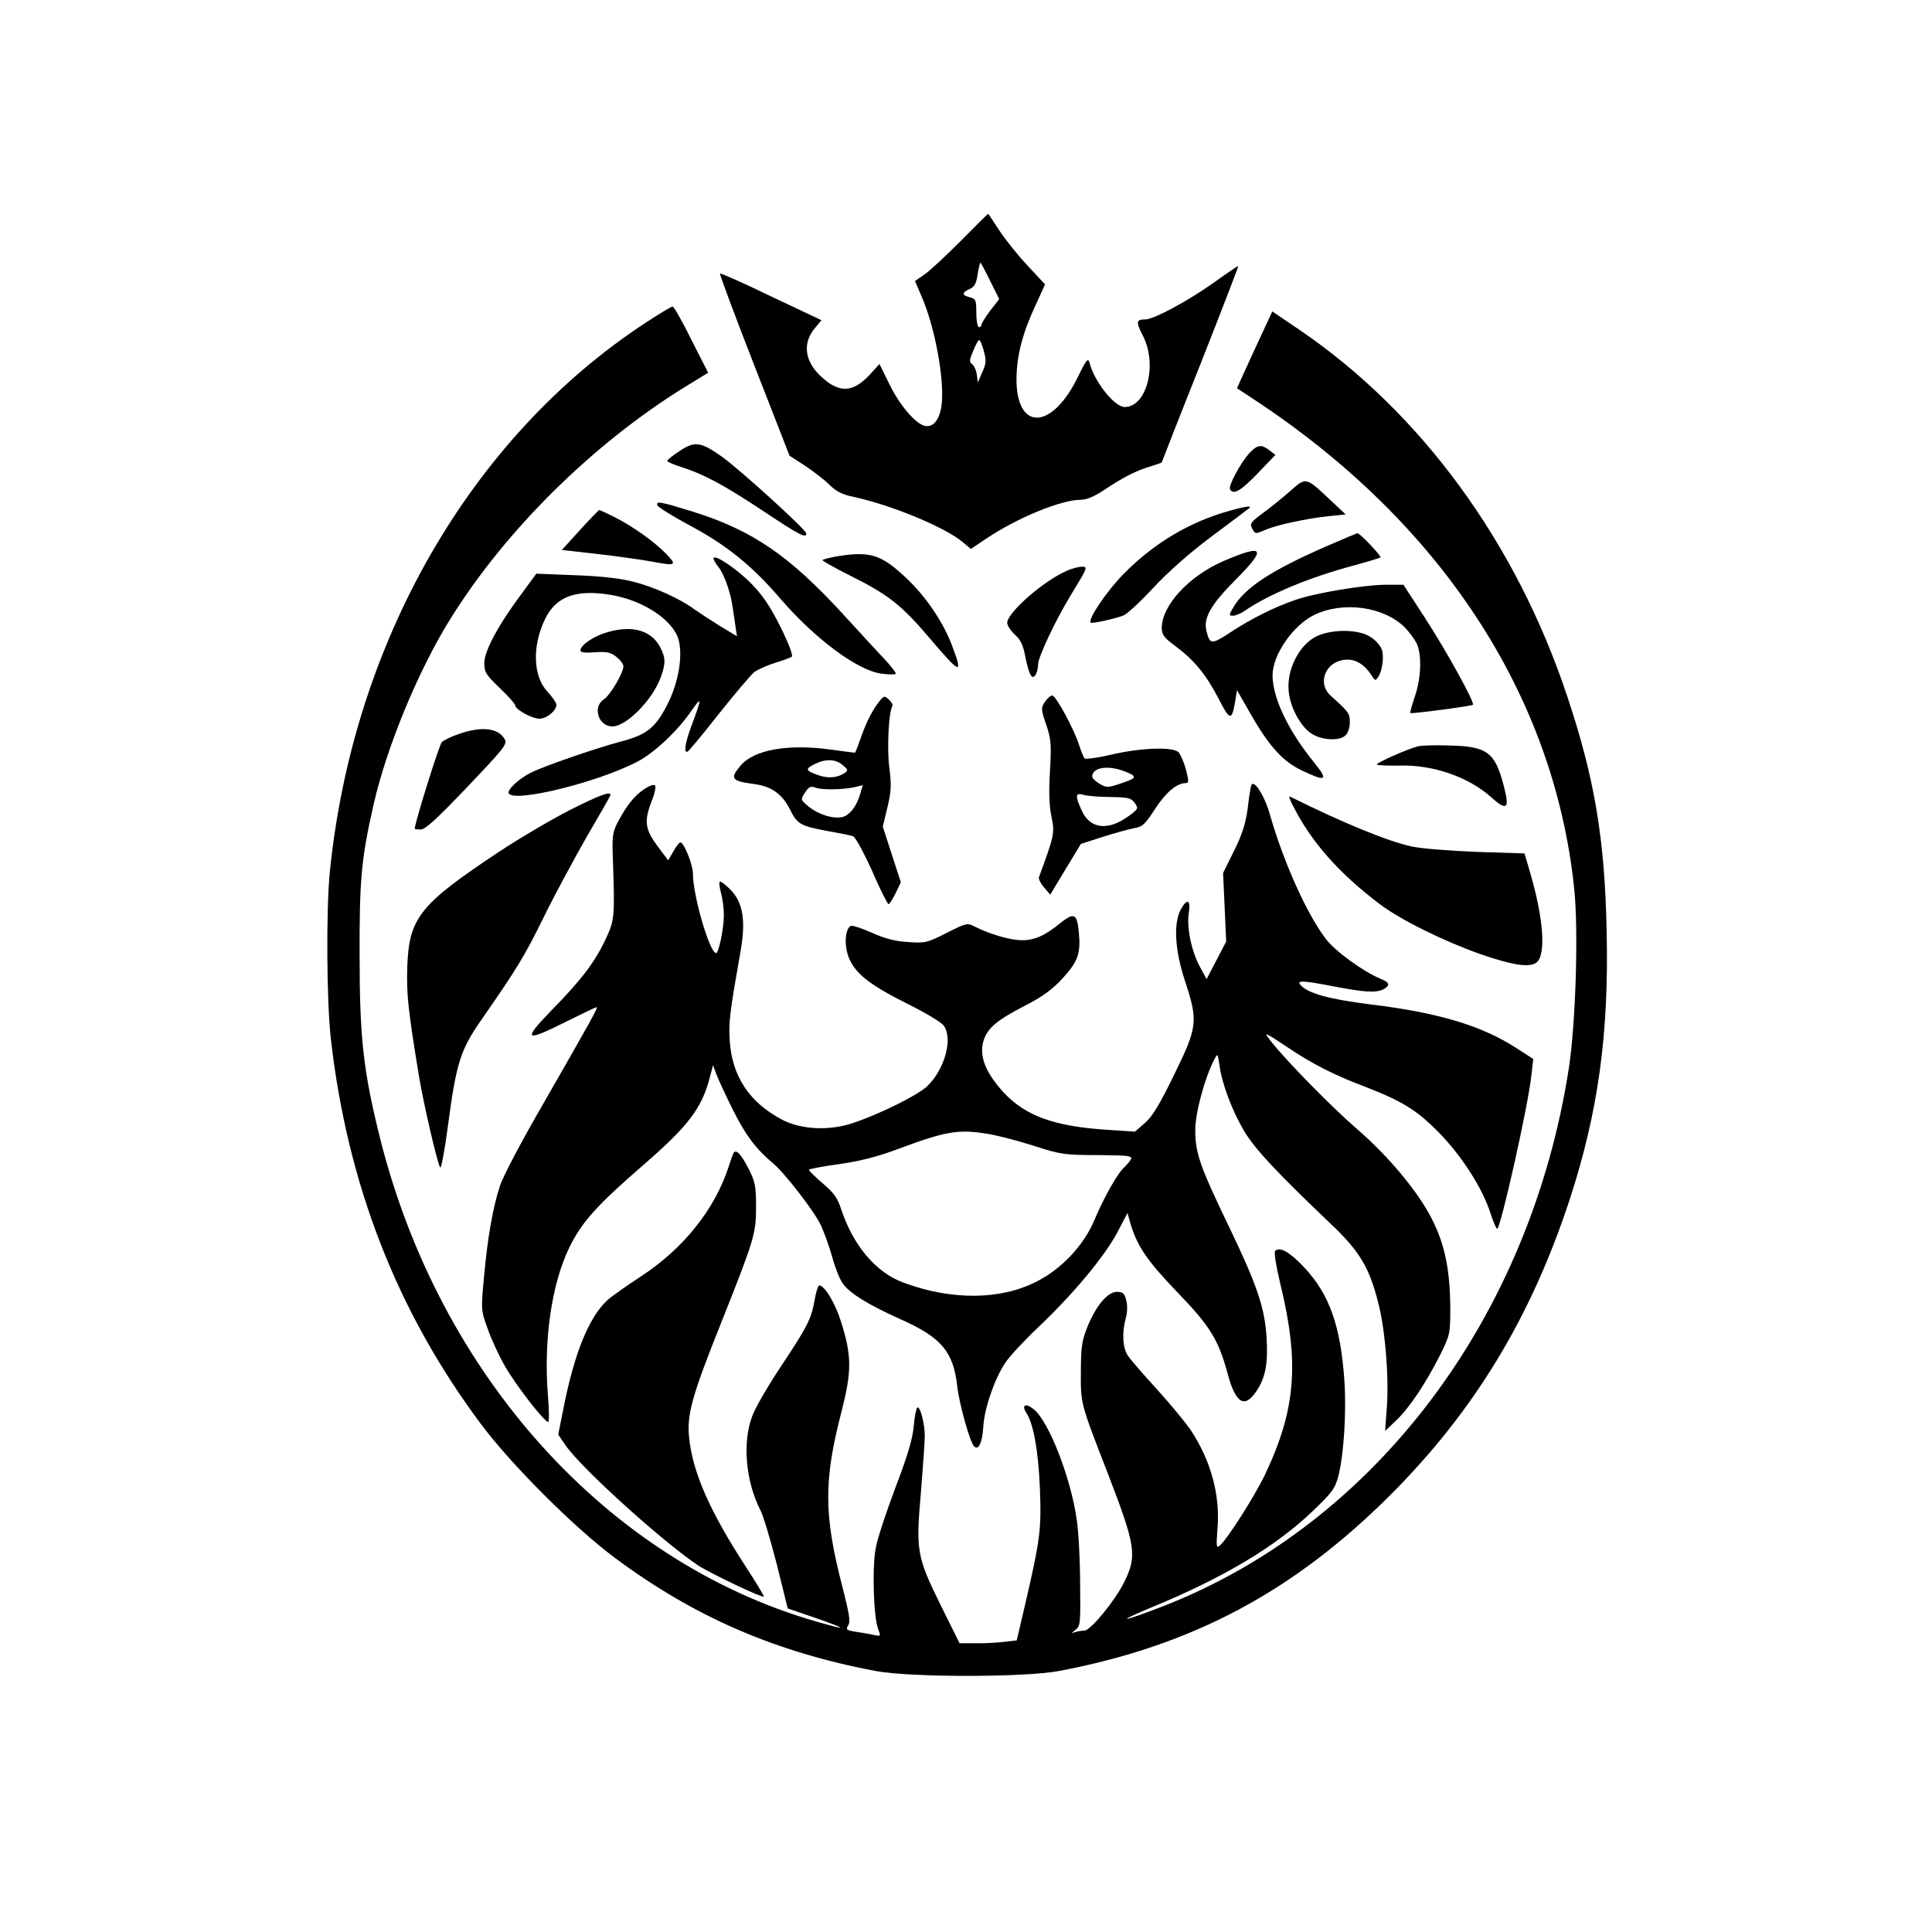 <?xml version="1.0" standalone="no"?>
<!DOCTYPE svg PUBLIC "-//W3C//DTD SVG 20010904//EN"
 "http://www.w3.org/TR/2001/REC-SVG-20010904/DTD/svg10.dtd">
<svg version="1.0" xmlns="http://www.w3.org/2000/svg"
 width="750pt" height="750pt" viewBox="0 0 750 750"
 preserveAspectRatio="xMidYMid meet">

<g transform="translate(0,750) scale(0.1,-0.1)"
fill="#000000" stroke="none">
<path d="M3730 6565 c-58 -58 -121 -117 -142 -131 l-36 -25 24 -56 c53 -119
92 -330 79 -427 -8 -57 -33 -87 -66 -79 -37 10 -98 82 -137 163 l-38 77 -39
-43 c-64 -68 -116 -71 -185 -8 -67 60 -76 132 -26 191 l25 30 -195 92 c-107
52 -197 92 -199 89 -2 -2 57 -162 133 -356 l137 -351 60 -39 c33 -22 76 -55
95 -74 26 -26 50 -38 94 -47 148 -32 355 -118 424 -176 l31 -26 58 39 c120 81
292 152 369 152 23 0 53 13 92 39 70 47 124 75 180 91 23 7 42 14 42 15 0 1
67 173 150 381 82 208 148 379 147 381 -2 1 -43 -27 -92 -62 -102 -73 -236
-145 -269 -145 -36 0 -37 -9 -9 -64 57 -111 15 -276 -71 -276 -39 0 -116 96
-136 170 -6 22 -11 17 -45 -52 -101 -209 -240 -213 -239 -8 1 89 23 176 74
285 l37 81 -68 73 c-38 40 -87 102 -110 137 -23 35 -42 64 -43 64 -1 0 -49
-47 -106 -105z m114 -156 l35 -70 -35 -45 c-19 -25 -34 -50 -34 -55 0 -5 -4
-9 -10 -9 -5 0 -10 25 -10 55 0 50 -2 55 -25 61 -32 8 -32 18 -1 32 19 8 26
22 31 56 4 26 9 46 11 46 2 0 19 -32 38 -71z m-25 -271 c10 -37 10 -49 -6 -83
l-17 -40 -4 30 c-2 17 -10 35 -18 41 -12 9 -11 17 4 52 9 23 20 42 23 42 4 0
12 -19 18 -42z"/>
<path d="M2509 6249 c-682 -446 -1140 -1243 -1229 -2138 -14 -148 -12 -494 4
-641 64 -566 257 -1062 583 -1498 115 -155 363 -403 518 -518 308 -230 624
-367 1015 -441 137 -25 573 -25 710 0 518 98 912 308 1290 686 324 325 544
688 694 1146 110 338 152 639 143 1039 -7 359 -47 596 -153 913 -198 596 -567
1101 -1040 1423 l-105 71 -45 -97 c-25 -54 -56 -121 -69 -150 l-23 -51 65 -43
c727 -478 1166 -1149 1244 -1899 17 -162 6 -518 -20 -693 -149 -971 -751
-1772 -1575 -2093 -157 -61 -195 -67 -51 -7 285 117 487 238 631 376 76 73 87
87 100 138 21 83 31 247 23 368 -15 214 -58 335 -156 440 -54 58 -95 82 -113
64 -5 -5 4 -61 20 -127 75 -307 61 -489 -60 -743 -40 -83 -146 -250 -175 -274
-13 -11 -14 -4 -9 62 12 132 -25 268 -104 387 -20 29 -79 101 -131 158 -53 58
-104 117 -113 131 -20 30 -23 89 -8 144 7 23 7 50 2 70 -7 28 -13 33 -37 33
-36 0 -83 -57 -116 -142 -19 -47 -23 -78 -23 -168 -1 -124 -2 -121 105 -396
109 -283 114 -319 62 -423 -36 -72 -130 -186 -153 -186 -10 0 -27 -3 -37 -6
-16 -6 -15 -5 2 9 19 14 20 26 18 179 0 90 -6 201 -13 248 -22 160 -109 385
-168 430 -31 25 -48 16 -27 -16 27 -42 46 -146 52 -294 6 -158 1 -197 -58
-451 l-32 -137 -51 -6 c-28 -3 -78 -6 -111 -5 l-60 0 -73 147 c-93 189 -97
211 -77 439 8 98 15 196 15 218 0 49 -18 117 -29 111 -4 -3 -11 -36 -14 -73
-4 -49 -24 -115 -71 -238 -35 -93 -70 -198 -76 -233 -15 -72 -9 -271 9 -316
11 -29 11 -29 -21 -22 -18 4 -50 9 -70 12 -33 6 -35 8 -25 25 9 14 4 44 -22
146 -73 280 -74 414 -5 680 41 160 41 218 -1 352 -23 73 -64 141 -85 141 -4 0
-13 -27 -18 -59 -13 -73 -29 -103 -136 -264 -47 -71 -95 -154 -106 -185 -39
-102 -25 -255 33 -367 11 -22 39 -116 63 -210 l42 -169 108 -37 c127 -44 127
-50 0 -13 -809 234 -1459 955 -1690 1873 -65 260 -80 389 -80 711 -1 298 7
379 55 590 52 226 175 522 299 720 213 342 551 676 906 896 l93 57 -65 128
c-35 71 -68 129 -73 129 -5 0 -51 -28 -102 -61z"/>
<path d="M2638 5749 c-27 -17 -48 -35 -48 -38 0 -4 26 -15 58 -25 86 -28 163
-69 318 -172 137 -91 164 -105 164 -85 0 14 -254 245 -326 297 -83 59 -107 63
-166 23z"/>
<path d="M4851 5742 c-35 -38 -84 -129 -76 -142 14 -22 41 -6 107 62 l69 72
-23 18 c-32 24 -46 22 -77 -10z"/>
<path d="M5011 5596 c-28 -25 -76 -64 -106 -86 -48 -35 -54 -43 -45 -60 13
-24 12 -24 54 -6 46 19 158 43 241 52 l69 7 -62 58 c-92 87 -92 87 -151 35z"/>
<path d="M2552 5538 c3 -7 59 -42 126 -78 141 -75 241 -156 347 -279 136 -159
302 -283 396 -296 28 -4 53 -4 56 -1 3 3 -17 29 -44 58 -28 29 -97 105 -155
168 -213 233 -356 331 -589 404 -126 39 -143 42 -137 24z"/>
<path d="M4776 5518 c-157 -43 -298 -127 -416 -248 -64 -65 -138 -175 -126
-187 5 -5 95 15 128 28 14 6 66 54 114 106 57 61 137 133 228 201 78 58 143
107 145 109 14 11 -13 8 -73 -9z"/>
<path d="M2252 5443 l-71 -78 142 -16 c78 -9 169 -22 201 -28 102 -19 106 -17
61 30 -46 47 -127 105 -202 143 -29 14 -54 26 -57 26 -2 0 -36 -35 -74 -77z"/>
<path d="M5155 5382 c-220 -96 -323 -163 -368 -241 -17 -30 -17 -31 0 -31 10
0 32 9 48 21 93 63 249 128 421 174 55 15 101 29 103 31 5 5 -80 94 -89 94 -3
0 -54 -22 -115 -48z"/>
<path d="M4752 5323 c-136 -58 -242 -173 -242 -261 0 -26 9 -38 54 -71 72 -54
117 -108 167 -204 44 -86 51 -86 64 -9 l7 43 52 -91 c73 -128 126 -186 200
-221 94 -45 104 -39 49 29 -102 125 -162 251 -163 340 0 80 80 196 164 236
113 53 268 31 350 -50 15 -16 35 -42 44 -59 22 -41 20 -136 -6 -210 -11 -33
-19 -61 -17 -63 4 -4 237 27 243 32 8 8 -104 211 -188 340 l-82 126 -68 0
c-83 0 -275 -32 -352 -59 -84 -29 -173 -74 -252 -126 -73 -48 -79 -47 -92 3
-14 52 15 103 112 201 123 123 112 141 -44 74z"/>
<path d="M3247 5340 c-27 -5 -51 -11 -54 -14 -3 -2 46 -30 108 -61 149 -74
200 -115 311 -246 118 -139 128 -141 83 -23 -34 90 -102 190 -178 261 -98 92
-140 104 -270 83z"/>
<path d="M2770 5332 c0 -5 8 -20 19 -33 23 -29 49 -104 56 -162 4 -23 8 -57
11 -75 l5 -32 -68 41 c-37 23 -81 52 -98 64 -52 39 -154 86 -234 106 -51 14
-125 22 -227 26 l-152 6 -58 -79 c-91 -122 -144 -222 -144 -268 0 -35 7 -46
60 -97 33 -31 60 -62 60 -67 0 -16 65 -52 94 -52 28 0 66 31 66 54 0 7 -15 30
-34 50 -57 60 -61 178 -10 283 42 87 119 116 253 94 115 -19 220 -82 257 -153
28 -54 15 -167 -29 -260 -49 -101 -83 -130 -188 -157 -97 -26 -298 -95 -349
-121 -46 -23 -93 -67 -85 -80 23 -37 348 44 499 123 67 35 157 120 211 199 40
57 40 50 1 -55 -26 -69 -33 -111 -17 -105 5 2 59 67 121 146 62 78 124 151
137 162 14 11 51 27 82 37 31 9 60 20 65 24 5 5 -14 55 -44 115 -40 80 -69
123 -114 169 -57 58 -146 117 -146 97z"/>
<path d="M4143 5285 c-91 -39 -233 -163 -233 -203 0 -10 13 -30 29 -45 22 -19
33 -41 41 -85 15 -73 26 -93 40 -72 5 8 10 27 10 41 0 29 68 172 127 269 67
110 67 110 41 110 -13 -1 -37 -7 -55 -15z"/>
<path d="M2340 5040 c-52 -19 -95 -54 -85 -69 2 -4 28 -6 57 -3 43 3 58 0 81
-18 15 -12 27 -28 27 -37 0 -25 -51 -112 -76 -128 -45 -29 -21 -105 33 -105
55 0 157 104 188 191 20 54 19 77 -3 118 -37 69 -119 87 -222 51z"/>
<path d="M5113 5031 c-69 -32 -120 -132 -110 -217 6 -61 46 -134 87 -161 40
-27 111 -31 134 -7 9 8 16 31 16 50 0 35 -3 39 -74 103 -49 43 -27 120 39 137
48 12 89 -9 122 -62 10 -16 13 -17 22 -4 17 24 25 81 15 109 -5 14 -24 36 -43
48 -44 30 -146 32 -208 4z"/>
<path d="M3418 4783 c-29 -36 -52 -79 -74 -141 -12 -34 -23 -63 -25 -64 -2 0
-44 5 -93 12 -166 23 -299 0 -351 -62 -43 -51 -36 -60 55 -72 65 -9 105 -38
135 -95 30 -61 41 -67 147 -87 46 -8 90 -17 99 -20 9 -2 41 -61 74 -134 31
-72 61 -130 64 -130 4 0 16 19 28 43 l20 42 -35 108 -35 108 18 75 c15 63 16
88 7 157 -9 75 -2 213 12 236 3 4 -3 16 -13 25 -16 15 -19 15 -33 -1z m-147
-253 c21 -17 22 -21 9 -30 -28 -19 -62 -23 -101 -10 -53 18 -55 25 -16 44 43
21 80 20 108 -4z m-36 -94 c28 0 64 4 82 8 l32 8 -9 -32 c-13 -46 -37 -79 -64
-90 -33 -12 -97 6 -137 39 -32 27 -32 27 -14 54 14 22 22 26 39 20 11 -5 44
-8 71 -7z"/>
<path d="M4056 4775 c-15 -23 -15 -29 5 -87 19 -56 21 -76 15 -181 -5 -80 -3
-138 6 -178 13 -63 11 -71 -49 -235 -2 -6 7 -24 20 -39 l24 -28 59 98 60 99
84 27 c47 15 102 30 122 34 33 5 43 14 82 75 42 64 84 100 119 100 12 0 12 8
1 52 -8 29 -21 59 -29 68 -23 22 -149 17 -263 -10 -52 -12 -97 -18 -102 -14
-4 5 -13 27 -20 49 -19 62 -91 195 -105 195 -7 0 -20 -11 -29 -25z m314 -271
c47 -19 44 -25 -24 -47 -45 -15 -51 -15 -77 0 -16 10 -29 22 -29 28 0 37 63
46 130 19z m-58 -98 c68 -1 79 -4 93 -23 15 -21 14 -24 -25 -52 -79 -57 -148
-49 -180 21 -28 61 -26 72 8 62 15 -4 62 -8 104 -8z"/>
<path d="M1782 4651 c-30 -10 -60 -25 -67 -32 -10 -10 -105 -314 -105 -336 0
-2 11 -3 24 -3 17 0 64 43 180 165 139 146 156 166 146 184 -24 45 -89 53
-178 22z"/>
<path d="M5505 4603 c-45 -12 -166 -66 -160 -71 3 -3 43 -5 88 -4 129 4 268
-44 356 -123 62 -56 73 -45 47 50 -33 125 -64 148 -211 151 -55 2 -109 0 -120
-3z"/>
<path d="M2500 4436 c-39 -27 -66 -61 -101 -126 -21 -40 -23 -56 -20 -140 8
-232 7 -240 -27 -314 -42 -90 -94 -159 -211 -278 -114 -118 -105 -125 59 -43
60 30 112 55 116 55 7 0 -22 -52 -209 -378 -80 -138 -155 -280 -166 -315 -28
-85 -48 -200 -62 -353 -12 -128 -12 -130 14 -202 14 -40 44 -105 67 -145 40
-71 153 -217 168 -217 4 0 4 46 -1 103 -17 215 14 430 82 572 49 101 108 166
289 323 171 148 225 218 256 334 l14 53 13 -35 c7 -19 36 -82 65 -140 48 -96
88 -150 155 -206 46 -38 162 -189 186 -241 13 -29 33 -84 44 -124 11 -40 29
-86 41 -102 27 -38 99 -82 221 -137 161 -71 208 -127 223 -261 7 -66 49 -217
65 -233 17 -19 32 13 36 73 3 70 44 189 85 250 16 25 75 88 130 140 134 127
258 276 306 368 l39 74 12 -43 c27 -88 65 -143 181 -264 127 -131 160 -185
195 -314 31 -117 66 -140 112 -71 35 52 46 106 40 206 -7 118 -36 204 -147
435 -112 232 -130 284 -130 373 0 67 37 204 74 274 13 25 13 25 20 -23 10 -72
49 -176 96 -255 41 -69 127 -161 335 -359 113 -107 150 -169 185 -306 27 -104
42 -283 34 -403 l-7 -96 42 40 c52 49 115 144 170 252 40 81 41 85 41 185 -1
148 -21 247 -71 345 -53 106 -170 246 -292 351 -95 82 -269 259 -331 337 -34
43 -32 42 69 -25 88 -59 173 -103 290 -147 147 -57 204 -91 290 -179 89 -90
171 -218 201 -314 11 -33 22 -60 26 -60 13 0 120 475 133 597 l7 62 -68 44
c-134 86 -301 136 -564 168 -161 20 -244 43 -272 76 -15 18 10 17 134 -7 116
-22 160 -25 189 -10 27 15 24 26 -13 41 -64 26 -177 108 -211 154 -73 95 -164
297 -217 482 -21 75 -64 142 -73 113 -3 -8 -9 -49 -14 -92 -8 -56 -21 -98 -53
-162 l-42 -85 6 -133 6 -133 -38 -73 -38 -73 -26 48 c-33 61 -52 153 -43 209
8 53 -7 58 -32 12 -28 -55 -22 -155 16 -273 53 -159 50 -181 -40 -365 -56
-115 -85 -164 -114 -189 l-39 -34 -106 7 c-205 13 -317 53 -402 143 -73 79
-99 145 -79 206 16 47 52 77 158 132 69 35 106 62 147 106 60 65 72 97 64 180
-7 72 -18 78 -70 37 -61 -50 -101 -68 -151 -68 -44 0 -127 24 -183 53 -29 15
-33 14 -110 -25 -75 -38 -83 -40 -149 -35 -50 3 -89 13 -140 36 -38 17 -75 29
-81 27 -23 -9 -28 -73 -10 -121 25 -63 78 -106 225 -180 71 -35 137 -74 145
-87 36 -51 3 -170 -65 -235 -37 -35 -186 -109 -289 -143 -92 -31 -204 -25
-277 15 -125 67 -191 168 -200 303 -5 74 0 113 42 350 21 121 9 190 -41 240
-19 19 -37 32 -40 29 -3 -3 -1 -22 5 -44 6 -21 11 -59 11 -85 0 -52 -20 -148
-30 -148 -25 0 -90 223 -90 308 0 35 -35 122 -49 122 -4 0 -16 -16 -27 -35
l-20 -35 -42 56 c-49 66 -52 97 -22 175 12 29 17 56 13 60 -5 5 -24 -2 -43
-15z m1330 -1337 c36 -5 117 -26 180 -46 108 -35 123 -37 252 -37 121 -1 135
-3 128 -17 -5 -9 -16 -21 -24 -29 -25 -20 -81 -119 -117 -205 -41 -99 -129
-193 -229 -242 -139 -70 -328 -71 -513 -2 -108 40 -195 144 -242 286 -13 41
-28 63 -71 99 -30 26 -54 49 -54 53 0 3 53 13 118 22 83 12 150 29 232 60 180
67 231 76 340 58z"/>
<path d="M2213 4356 c-70 -36 -195 -109 -278 -164 -307 -204 -347 -255 -354
-446 -3 -105 2 -158 45 -421 17 -105 73 -347 83 -357 4 -4 17 65 29 155 33
251 49 301 132 420 141 203 166 245 242 399 42 86 118 226 167 312 50 85 91
157 91 160 0 15 -39 1 -157 -58z"/>
<path d="M5021 4369 c70 -138 176 -258 334 -378 82 -62 248 -144 392 -195 125
-43 190 -53 217 -33 39 29 28 173 -25 353 l-21 71 -186 6 c-103 4 -216 13
-252 21 -93 20 -268 92 -473 194 -5 2 1 -15 14 -39z"/>
<path d="M2847 3023 c-2 -4 -10 -26 -17 -48 -54 -169 -177 -323 -345 -432 -55
-36 -113 -77 -128 -91 -71 -67 -126 -202 -168 -411 l-22 -110 28 -41 c62 -90
375 -373 515 -467 46 -30 249 -127 255 -121 2 2 -30 55 -71 118 -139 214 -205
364 -219 500 -9 89 12 164 123 441 131 330 137 349 137 454 0 80 -3 97 -30
150 -29 56 -48 76 -58 58z"/>
</g>
</svg>
